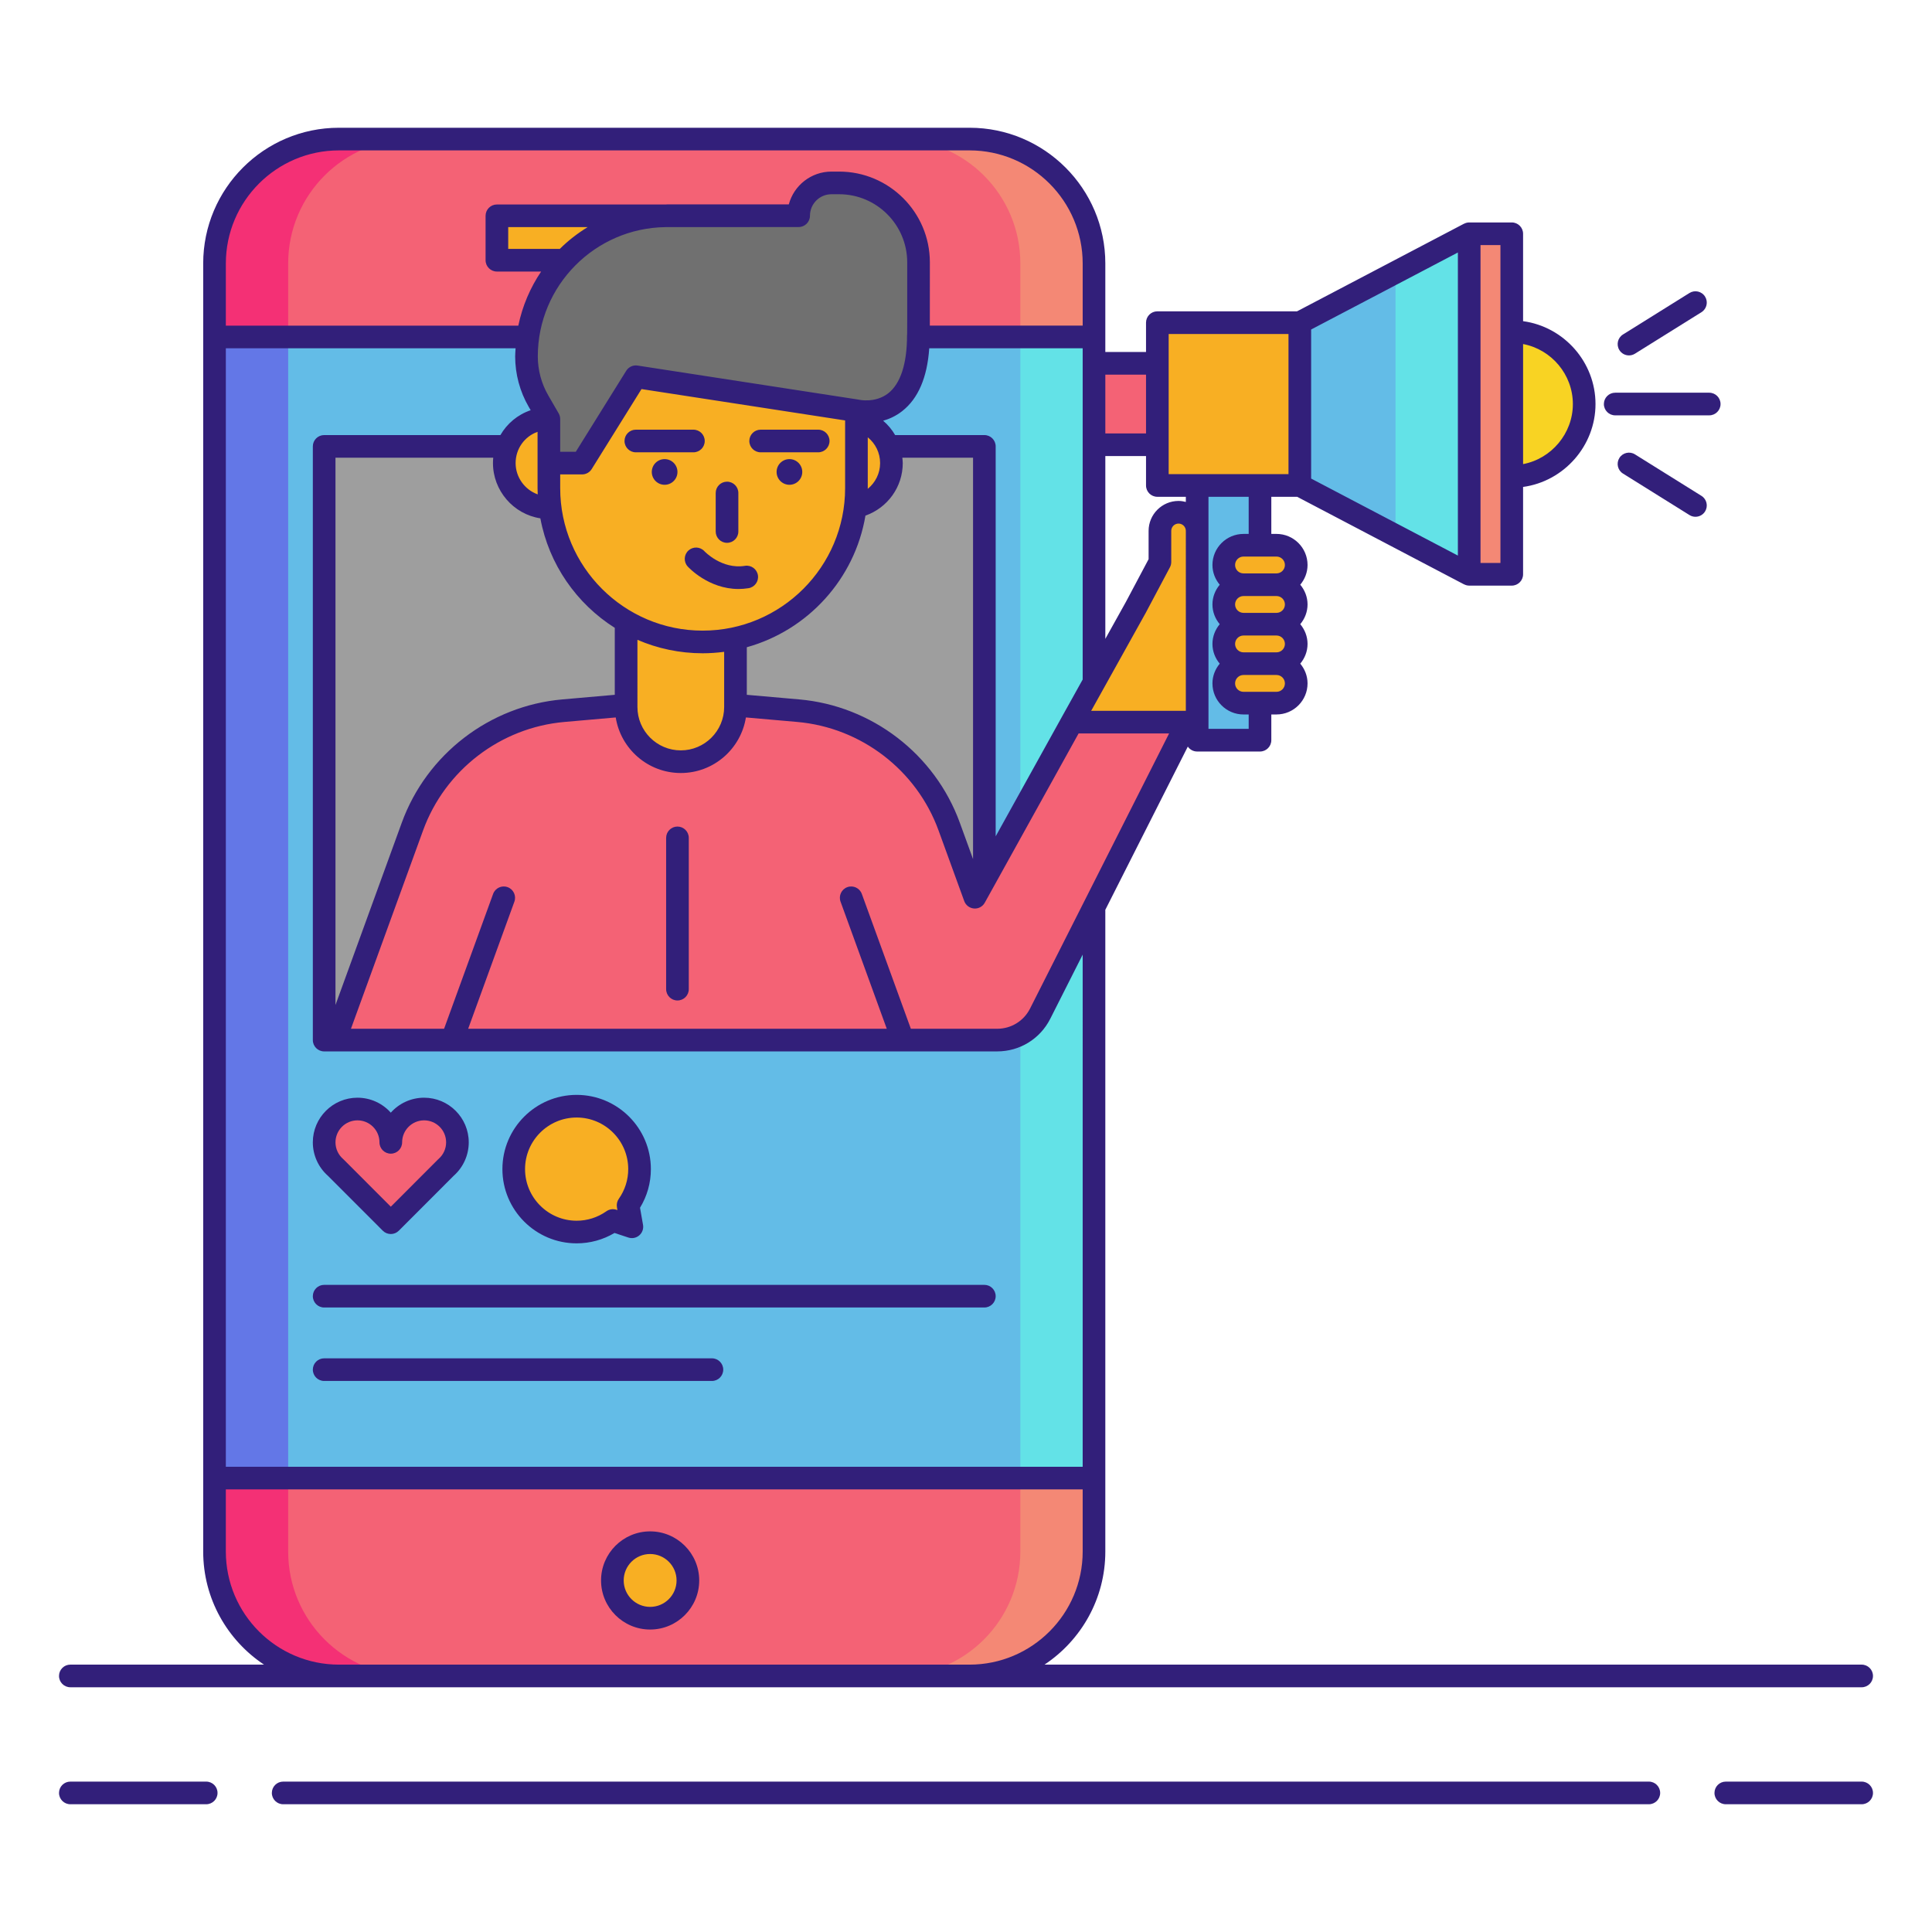 <svg id="Layer_1" enable-background="new 0 0 256 256" height="512" viewBox="0 0 256 256" width="512" xmlns="http://www.w3.org/2000/svg"><g><g><g><path d="m128.476 222.072h-83.567c-9.104 0-16.484-7.38-16.484-16.484v-170.675c0-9.104 7.38-16.484 16.484-16.484h83.567c9.104 0 16.484 7.38 16.484 16.484v170.675c.001 9.103-7.38 16.484-16.484 16.484z" fill="#63bce7"/><path d="m38.185 205.587v-170.674c0-9.104 7.38-16.484 16.484-16.484h-9.76c-9.104 0-16.484 7.38-16.484 16.484v170.675c0 9.104 7.38 16.484 16.484 16.484h9.76c-9.104 0-16.484-7.381-16.484-16.485z" fill="#6377e7"/><path d="m135.201 205.587v-170.674c0-9.104-7.38-16.484-16.484-16.484h9.76c9.104 0 16.484 7.38 16.484 16.484v170.675c0 9.104-7.38 16.484-16.484 16.484h-9.76c9.104 0 16.484-7.381 16.484-16.485z" fill="#63e2e7"/><path d="m28.425 205.592c0 9.102 7.378 16.48 16.48 16.48h83.576c9.102 0 16.48-7.378 16.48-16.48v-9.738h-116.536z" fill="#f46275"/><path d="m38.185 205.592v-9.738h-9.76v9.738c0 9.102 7.378 16.48 16.48 16.48h9.76c-9.102 0-16.48-7.379-16.48-16.48z" fill="#f43075"/><path d="m135.201 205.592v-9.738h9.76v9.738c0 9.102-7.378 16.48-16.48 16.48h-9.76c9.102 0 16.48-7.379 16.48-16.48z" fill="#f48875"/><path d="m144.961 34.908c0-9.102-7.378-16.48-16.48-16.48h-83.576c-9.102 0-16.48 7.378-16.48 16.48v9.738h116.536z" fill="#f46275"/><path d="m54.665 18.428h-9.76c-9.102 0-16.48 7.378-16.48 16.48v9.738h9.76v-9.738c0-9.101 7.378-16.48 16.48-16.48z" fill="#f43075"/><path d="m118.721 18.428h9.76c9.102 0 16.48 7.378 16.48 16.48v9.738h-9.76v-9.738c0-9.101-7.378-16.48-16.48-16.48z" fill="#f48875"/><g fill="#f8af23"><path d="m65.841 28.595h41.2v5.886h-41.2z"/><circle cx="86.146" cy="209.417" r="5.003"/></g></g><path d="m42.953 59.149h87.479v78.667h-87.479z" fill="#9e9e9e"/><path d="m142.035 95.687-12.862 23.199-3.405-9.364c-3.116-8.568-10.914-14.556-19.996-15.353l-8.319-.73h-7.245-7.245l-8.319.73c-9.082.797-16.88 6.785-19.996 15.353l-10.288 28.294h45.849 41.925c2.406 0 4.608-1.354 5.693-3.502l19.521-38.627z" fill="#f46275"/><path d="m90.208 100.928c-4.001 0-7.245-3.244-7.245-7.245v-11.791c0-4.001 3.244-7.245 7.245-7.245 4.001 0 7.245 3.244 7.245 7.245v11.791c0 4.001-3.243 7.245-7.245 7.245z" fill="#f8af23"/><circle cx="72.729" cy="61.362" fill="#f8af23" r="5.908"/><circle cx="112.212" cy="61.362" fill="#f8af23" r="5.908"/><circle cx="200.316" cy="53.541" fill="#f8d323" r="9.596"/><path d="m194.676 76.097-22.445-11.779v-21.564l22.445-11.778z" fill="#63bce7"/><g><path d="m194.676 30.976-9.759 5.121v34.878l9.759 5.122z" fill="#63e2e7"/></g><path d="m194.676 30.976h5.64v45.121h-5.64z" fill="#f48875"/><path d="m153.354 42.754h18.877v21.573h-18.877z" fill="#f8af23"/><path d="m144.961 48.141h8.393v10.791h-8.393z" fill="#f46275"/><path d="m158.629 64.327h8.327v33.752h-8.327z" fill="#63bce7"/><g fill="#f8af23"><path d="m162.155 74.862c0 1.444 1.171 2.615 2.615 2.615h4.371c1.444 0 2.615-1.171 2.615-2.615 0-1.444-1.171-2.615-2.615-2.615h-4.371c-1.444 0-2.615 1.171-2.615 2.615z"/><path d="m162.155 80.093c0 1.444 1.171 2.615 2.615 2.615h4.371c1.444 0 2.615-1.171 2.615-2.615 0-1.444-1.171-2.615-2.615-2.615h-4.371c-1.444-.001-2.615 1.17-2.615 2.615z"/><path d="m162.155 85.324c0 1.444 1.171 2.615 2.615 2.615h4.371c1.444 0 2.615-1.171 2.615-2.615 0-1.444-1.171-2.615-2.615-2.615h-4.371c-1.444-.001-2.615 1.17-2.615 2.615z"/><path d="m162.155 90.554c0 1.444 1.171 2.615 2.615 2.615h4.371c1.444 0 2.615-1.171 2.615-2.615 0-1.444-1.171-2.615-2.615-2.615h-4.371c-1.444 0-2.615 1.171-2.615 2.615z"/><path d="m93.106 85.062c-11.207 0-20.377-9.17-20.377-20.377v-9.159c0-11.207 9.17-20.377 20.377-20.377 11.207 0 20.377 9.17 20.377 20.377v9.159c.001 11.207-9.169 20.377-20.377 20.377z"/></g><path d="m72.729 61.362h4.4l7.125-11.441 29.199 4.499s8.235 2.063 8.235-9.973c.029-.213.03-4.897.023-9.702-.008-5.806-4.717-10.508-10.523-10.508h-1.016c-2.401 0-4.347 1.946-4.347 4.347h-17.42c-10.296 0-18.643 8.347-18.643 18.643 0 2.082.549 4.126 1.592 5.928l1.373 2.372v5.835z" fill="#707070"/><path d="m142.034 95.687h16.595v-25.344c0-1.363-1.105-2.467-2.467-2.467s-2.467 1.105-2.467 2.467v4.124l-3.202 6.028z" fill="#f8af23"/><path d="m60.613 151.367c0-2.438-1.977-4.415-4.415-4.415s-4.415 1.977-4.415 4.415c0-2.438-1.977-4.415-4.415-4.415s-4.415 1.977-4.415 4.415c0 1.329.588 2.519 1.516 3.329l7.313 7.32 7.313-7.32c.93-.81 1.518-2.001 1.518-3.329z" fill="#f46275"/><path d="m83.225 159.708c.956-1.356 1.519-3.009 1.519-4.795 0-4.604-3.732-8.337-8.337-8.337-4.604 0-8.337 3.732-8.337 8.337s3.732 8.337 8.337 8.337c1.79 0 3.448-.566 4.806-1.527l2.513.832z" fill="#f8af23"/></g><g fill="#321f7a"><path d="m86.146 202.915c-3.586 0-6.503 2.917-6.503 6.503s2.917 6.503 6.503 6.503 6.503-2.917 6.503-6.503-2.917-6.503-6.503-6.503zm0 10.005c-1.932 0-3.503-1.571-3.503-3.503s1.571-3.503 3.503-3.503 3.503 1.571 3.503 3.503-1.571 3.503-3.503 3.503z"/><circle cx="88.066" cy="62.536" r="1.701"/><circle cx="104.604" cy="62.536" r="1.701"/><path d="m96.335 71.927c.829 0 1.5-.671 1.5-1.5v-5.102c0-.829-.671-1.5-1.5-1.5s-1.5.671-1.5 1.5v5.102c0 .828.671 1.5 1.5 1.5z"/><path d="m98.707 74.977c-3.055.493-5.326-1.892-5.369-1.938-.56-.608-1.503-.65-2.114-.094-.613.558-.657 1.506-.1 2.119.122.134 2.765 2.981 6.728 2.981.429 0 .874-.033 1.332-.107.818-.132 1.375-.901 1.243-1.719-.132-.817-.902-1.374-1.72-1.242z"/><path d="m93.38 58.434c0-.829-.671-1.5-1.5-1.5h-7.628c-.829 0-1.5.671-1.5 1.5s.671 1.5 1.5 1.5h7.628c.828 0 1.5-.671 1.5-1.5z"/><path d="m109.917 58.434c0-.829-.671-1.5-1.5-1.5h-7.627c-.829 0-1.5.671-1.5 1.5s.671 1.5 1.5 1.5h7.627c.829 0 1.5-.671 1.5-1.5z"/><path d="m89.767 109.523c-.829 0-1.5.671-1.5 1.5v20.045c0 .829.671 1.5 1.5 1.5s1.5-.671 1.5-1.5v-20.045c0-.829-.672-1.5-1.5-1.5z"/><path d="m214.022 55.036h12.459c.829 0 1.5-.671 1.5-1.5s-.671-1.5-1.5-1.5h-12.459c-.829 0-1.5.671-1.5 1.5s.672 1.5 1.5 1.5z"/><path d="m215.849 47.094c.271 0 .545-.073.792-.228l8.81-5.498c.703-.438.917-1.364.479-2.066-.438-.703-1.362-.917-2.066-.479l-8.81 5.498c-.703.438-.917 1.364-.479 2.066.284.457.773.707 1.274.707z"/><path d="m216.641 60.205c-.704-.439-1.628-.224-2.066.479s-.225 1.628.479 2.066l8.81 5.498c.247.154.521.228.792.228.5 0 .99-.25 1.274-.706.438-.703.225-1.628-.479-2.066z"/><path d="m43.442 155.79 7.28 7.286c.281.282.663.44 1.061.44s.78-.158 1.061-.44l7.279-7.286c1.265-1.123 1.989-2.732 1.989-4.423 0-3.261-2.653-5.915-5.915-5.915-1.753 0-3.331.767-4.415 1.982-1.084-1.216-2.662-1.982-4.415-1.982-3.262 0-5.915 2.653-5.915 5.915.001 1.691.726 3.3 1.99 4.423zm3.926-7.338c1.607 0 2.915 1.308 2.915 2.915 0 .829.671 1.5 1.5 1.5s1.5-.671 1.5-1.5c0-1.607 1.308-2.915 2.915-2.915s2.915 1.308 2.915 2.915c0 .842-.365 1.643-1.002 2.198-.026.022-.051.046-.076.071l-6.252 6.258-6.252-6.258c-.024-.024-.05-.048-.076-.071-.637-.555-1.002-1.356-1.002-2.198 0-1.607 1.308-2.915 2.915-2.915z"/><path d="m76.407 164.75c1.781 0 3.5-.474 5.018-1.377l1.83.606c.501.167 1.053.058 1.452-.289.4-.345.588-.875.497-1.395l-.398-2.262c.943-1.542 1.438-3.298 1.438-5.12 0-5.424-4.413-9.836-9.836-9.836s-9.836 4.413-9.836 9.836 4.411 9.837 9.835 9.837zm0-16.673c3.77 0 6.836 3.067 6.836 6.836 0 1.416-.431 2.774-1.245 3.931-.23.326-.32.73-.251 1.124l.066.374-.128-.042c-.453-.15-.948-.076-1.337.199-1.159.819-2.521 1.252-3.94 1.252-3.77 0-6.836-3.067-6.836-6.836s3.066-6.838 6.835-6.838z"/><path d="m130.433 170.25h-87.48c-.829 0-1.5.671-1.5 1.5s.671 1.5 1.5 1.5h87.479c.829 0 1.5-.671 1.5-1.5s-.671-1.5-1.499-1.5z"/><path d="m94.333 179.985h-51.38c-.829 0-1.5.671-1.5 1.5s.671 1.5 1.5 1.5h51.38c.829 0 1.5-.671 1.5-1.5s-.671-1.5-1.5-1.5z"/><path d="m27.323 236.072h-18.003c-.829 0-1.5.671-1.5 1.5s.671 1.5 1.5 1.5h18.003c.829 0 1.5-.671 1.5-1.5s-.671-1.5-1.5-1.5z"/><path d="m246.68 236.072h-18.003c-.829 0-1.5.671-1.5 1.5s.671 1.5 1.5 1.5h18.003c.829 0 1.5-.671 1.5-1.5s-.671-1.5-1.5-1.5z"/><path d="m218.479 236.072h-180.958c-.829 0-1.5.671-1.5 1.5s.671 1.5 1.5 1.5h180.959c.829 0 1.5-.671 1.5-1.5s-.672-1.5-1.501-1.5z"/><path d="m9.32 223.572h35.585.004 83.567.004 118.2c.829 0 1.5-.671 1.5-1.5s-.671-1.5-1.5-1.5h-108.276c4.85-3.224 8.057-8.732 8.057-14.98v-.004-9.734-75.228c0-.02-.005-.038-.006-.058l10.937-21.641c.27.394.723.653 1.237.653h8.327c.829 0 1.5-.671 1.5-1.5v-3.41h.686c2.269 0 4.115-1.846 4.115-4.116 0-.998-.371-1.902-.965-2.615.593-.713.965-1.617.965-2.615s-.371-1.902-.965-2.616c.593-.713.965-1.617.965-2.615s-.371-1.902-.965-2.615c.593-.713.965-1.617.965-2.616 0-2.269-1.846-4.115-4.115-4.115h-.686v-4.919h3.423l22.101 11.598v-.007c.209.11.444.179.697.179h5.64c.829 0 1.5-.671 1.5-1.5v-11.575c5.42-.74 9.596-5.458 9.596-10.982 0-5.549-4.166-10.243-9.596-10.983v-11.582c0-.829-.671-1.5-1.5-1.5h-5.64c-.253 0-.488.069-.697.179v-.007l-22.118 11.606h-18.508c-.829 0-1.5.671-1.5 1.5v3.887h-5.393v-1.994-9.734-.004c0-9.914-8.066-17.98-17.98-17.98h-.004-83.572c-9.915 0-17.98 8.066-17.98 17.98v9.739 151.206 9.734.004c0 6.248 3.207 11.756 8.057 14.98h-25.662c-.829 0-1.5.671-1.5 1.5s.671 1.5 1.5 1.5zm199.093-170.031c0 3.894-2.84 7.246-6.596 7.956v-15.909c3.762.709 6.596 4.042 6.596 7.953zm-12.237-21.065h2.64v42.121h-2.64zm-151.267 188.096c-8.262 0-14.984-6.722-14.984-14.984v-8.234h113.536v8.234c0 8.262-6.722 14.984-14.984 14.984zm98.552-26.219h-113.536v-148.206h38.393c-.019.36-.055.715-.055 1.079 0 2.343.621 4.653 1.794 6.679l.26.45c-1.723.585-3.131 1.769-4.009 3.294h-23.355c-.829 0-1.5.671-1.5 1.5v78.667c0 .829.671 1.5 1.5 1.5h1.406 15.53.003.003 59.743.003.003 10.789 1.701c2.989 0 5.684-1.657 7.032-4.325l4.295-8.499zm-69.398-161.373h-6.722v-2.886h10.524c-1.34.827-2.588 1.788-3.696 2.896-.036-.001-.07-.01-.106-.01zm14.121-2.885h1.582c.038 0-.037.003 0 0l16.059-.011c.829 0 1.5-.671 1.5-1.5 0-1.57 1.277-2.847 2.847-2.847h1.016c4.968 0 9.016 4.042 9.022 9.01.011 7.833-.007 9.366-.009 9.496-.009.068-.014.136-.014.205 0 3.723-.855 6.368-2.472 7.65-1.713 1.359-3.887.87-3.898.867-.045-.011-.091-.021-.136-.027l-29.199-4.499c-.594-.09-1.184.179-1.502.689l-6.684 10.734h-2.067v-1.428-2.909c0-.264-.07-.523-.202-.751l-1.374-2.372c-.91-1.57-1.391-3.36-1.391-5.176.001-9.378 7.572-17.011 16.922-17.131zm34.946 16.052h20.331v1.994 10.791 31.109l-2.737 4.916c-.001.002-.002.005-.003.007l-8.788 15.852v-51.667c0-.829-.671-1.5-1.5-1.5h-11.823c-.416-.719-.952-1.359-1.587-1.901.822-.231 1.689-.622 2.513-1.265 2.124-1.658 3.329-4.459 3.594-8.336zm30.224 19.68h3.775v.682c-.311-.079-.631-.133-.966-.133-2.188 0-3.967 1.78-3.967 3.967v3.75l-3.012 5.671-2.722 4.888v-24.22h5.393v3.896c-.001.828.67 1.499 1.499 1.499zm3.775 28.36h-12.542l7.232-12.988 3.202-6.028c.115-.217.175-.458.175-.704v-4.124c0-.533.434-.967.967-.967.531 0 .964.432.966.962zm-75.666-2.122-6.95.61c-9.623.845-17.973 7.257-21.275 16.335l-8.785 24.159v-72.52h20.903c-.022.235-.035.472-.035.712 0 3.635 2.696 6.771 6.28 7.32 1.131 6.098 4.796 11.313 9.861 14.511v8.873zm33.52-27.38v-6.74c1.011.817 1.636 2.051 1.636 3.417 0 1.362-.633 2.596-1.639 3.413.001-.03.003-.06.003-.09zm-21.877 18.877c-10.409 0-18.877-8.468-18.877-18.877v-1.823h2.9c.518 0 1-.267 1.273-.707l6.601-10.601 26.979 4.156v8.974c.001 10.41-8.467 18.878-18.876 18.878zm-21.877-25.128v2.928 3.323c0 .276.011.55.021.824-1.715-.616-2.928-2.267-2.928-4.147 0-1.9 1.183-3.529 2.907-4.145zm13.234 26.345c2.653 1.146 5.575 1.783 8.644 1.783.965 0 1.914-.07 2.847-.191v7.312c0 3.168-2.578 5.746-5.746 5.746s-5.745-2.578-5.745-5.746zm14.491.983c8.092-2.248 14.309-9.037 15.722-17.44 2.934-1.037 4.944-3.799 4.944-6.96 0-.242-.034-.476-.057-.712h9.37v53.185l-1.754-4.824c-3.301-9.078-11.652-15.49-21.274-16.335l-6.95-.61v-6.304zm37.534 47.875c-.835 1.652-2.503 2.679-4.354 2.679h-1.701-9.741l-6.497-17.867c-.283-.779-1.145-1.181-1.922-.897-.778.283-1.18 1.144-.897 1.922l6.125 16.842h-55.467l6.124-16.842c.283-.779-.119-1.639-.897-1.922-.78-.285-1.64.118-1.922.897l-6.497 17.867h-12.34l9.557-26.281c2.904-7.987 10.251-13.628 18.718-14.372l6.808-.598c.667 4.166 4.274 7.362 8.625 7.362s7.959-3.197 8.625-7.362l6.808.597c8.466.743 15.813 6.385 18.718 14.372l3.405 9.363c.201.552.706.937 1.292.982.593.052 1.145-.253 1.43-.768l12.433-22.427h11.991zm32.654-41.967h-4.372c-.615 0-1.115-.5-1.115-1.116 0-.615.5-1.115 1.115-1.115h4.372c.615 0 1.115.5 1.115 1.115s-.501 1.116-1.115 1.116zm1.115-11.577c0 .615-.5 1.115-1.115 1.115h-4.372c-.615 0-1.115-.5-1.115-1.115s.5-1.115 1.115-1.115h4.372c.614 0 1.115.5 1.115 1.115zm0 5.231c0 .615-.5 1.115-1.115 1.115h-4.372c-.615 0-1.115-.5-1.115-1.115s.5-1.116 1.115-1.116h4.372c.614 0 1.115.5 1.115 1.116zm0-10.462c0 .615-.5 1.116-1.115 1.116h-4.372c-.615 0-1.115-.5-1.115-1.116 0-.615.5-1.115 1.115-1.115h4.372c.614 0 1.115.5 1.115 1.115zm-4.801-4.115h-.686c-2.269 0-4.115 1.846-4.115 4.115 0 .998.371 1.902.965 2.616-.593.713-.965 1.617-.965 2.615s.371 1.902.965 2.615c-.593.713-.965 1.617-.965 2.616 0 .998.371 1.902.965 2.615-.593.713-.965 1.617-.965 2.615 0 2.27 1.846 4.116 4.115 4.116h.686v1.909h-5.327v-.882c0-.003.001-.006.001-.01v-25.344c0-.003-.001-.006-.001-.01v-4.506h5.327zm27.72 2.869-19.445-10.205v-19.75l19.445-10.204zm-38.322-29.362h15.877v18.573h-3.775-8.327-3.775v-3.896-10.79zm-3 5.387v7.791h-5.393v-7.791zm-121.929-14.733c0-8.26 6.72-14.98 14.98-14.98h83.571c8.262 0 14.984 6.722 14.984 14.984v8.234h-20.254c.008-1.278.011-3.704.004-8.404-.009-6.62-5.402-12.006-12.022-12.006h-1.016c-2.706 0-4.988 1.848-5.652 4.347h-16.114c-.075 0-.147.01-.222.011h-22.343c-.829 0-1.5.671-1.5 1.5v5.886c0 .829.671 1.5 1.5 1.5h5.862c-1.442 2.135-2.485 4.559-3.023 7.167h-38.755z"/></g></g></svg>